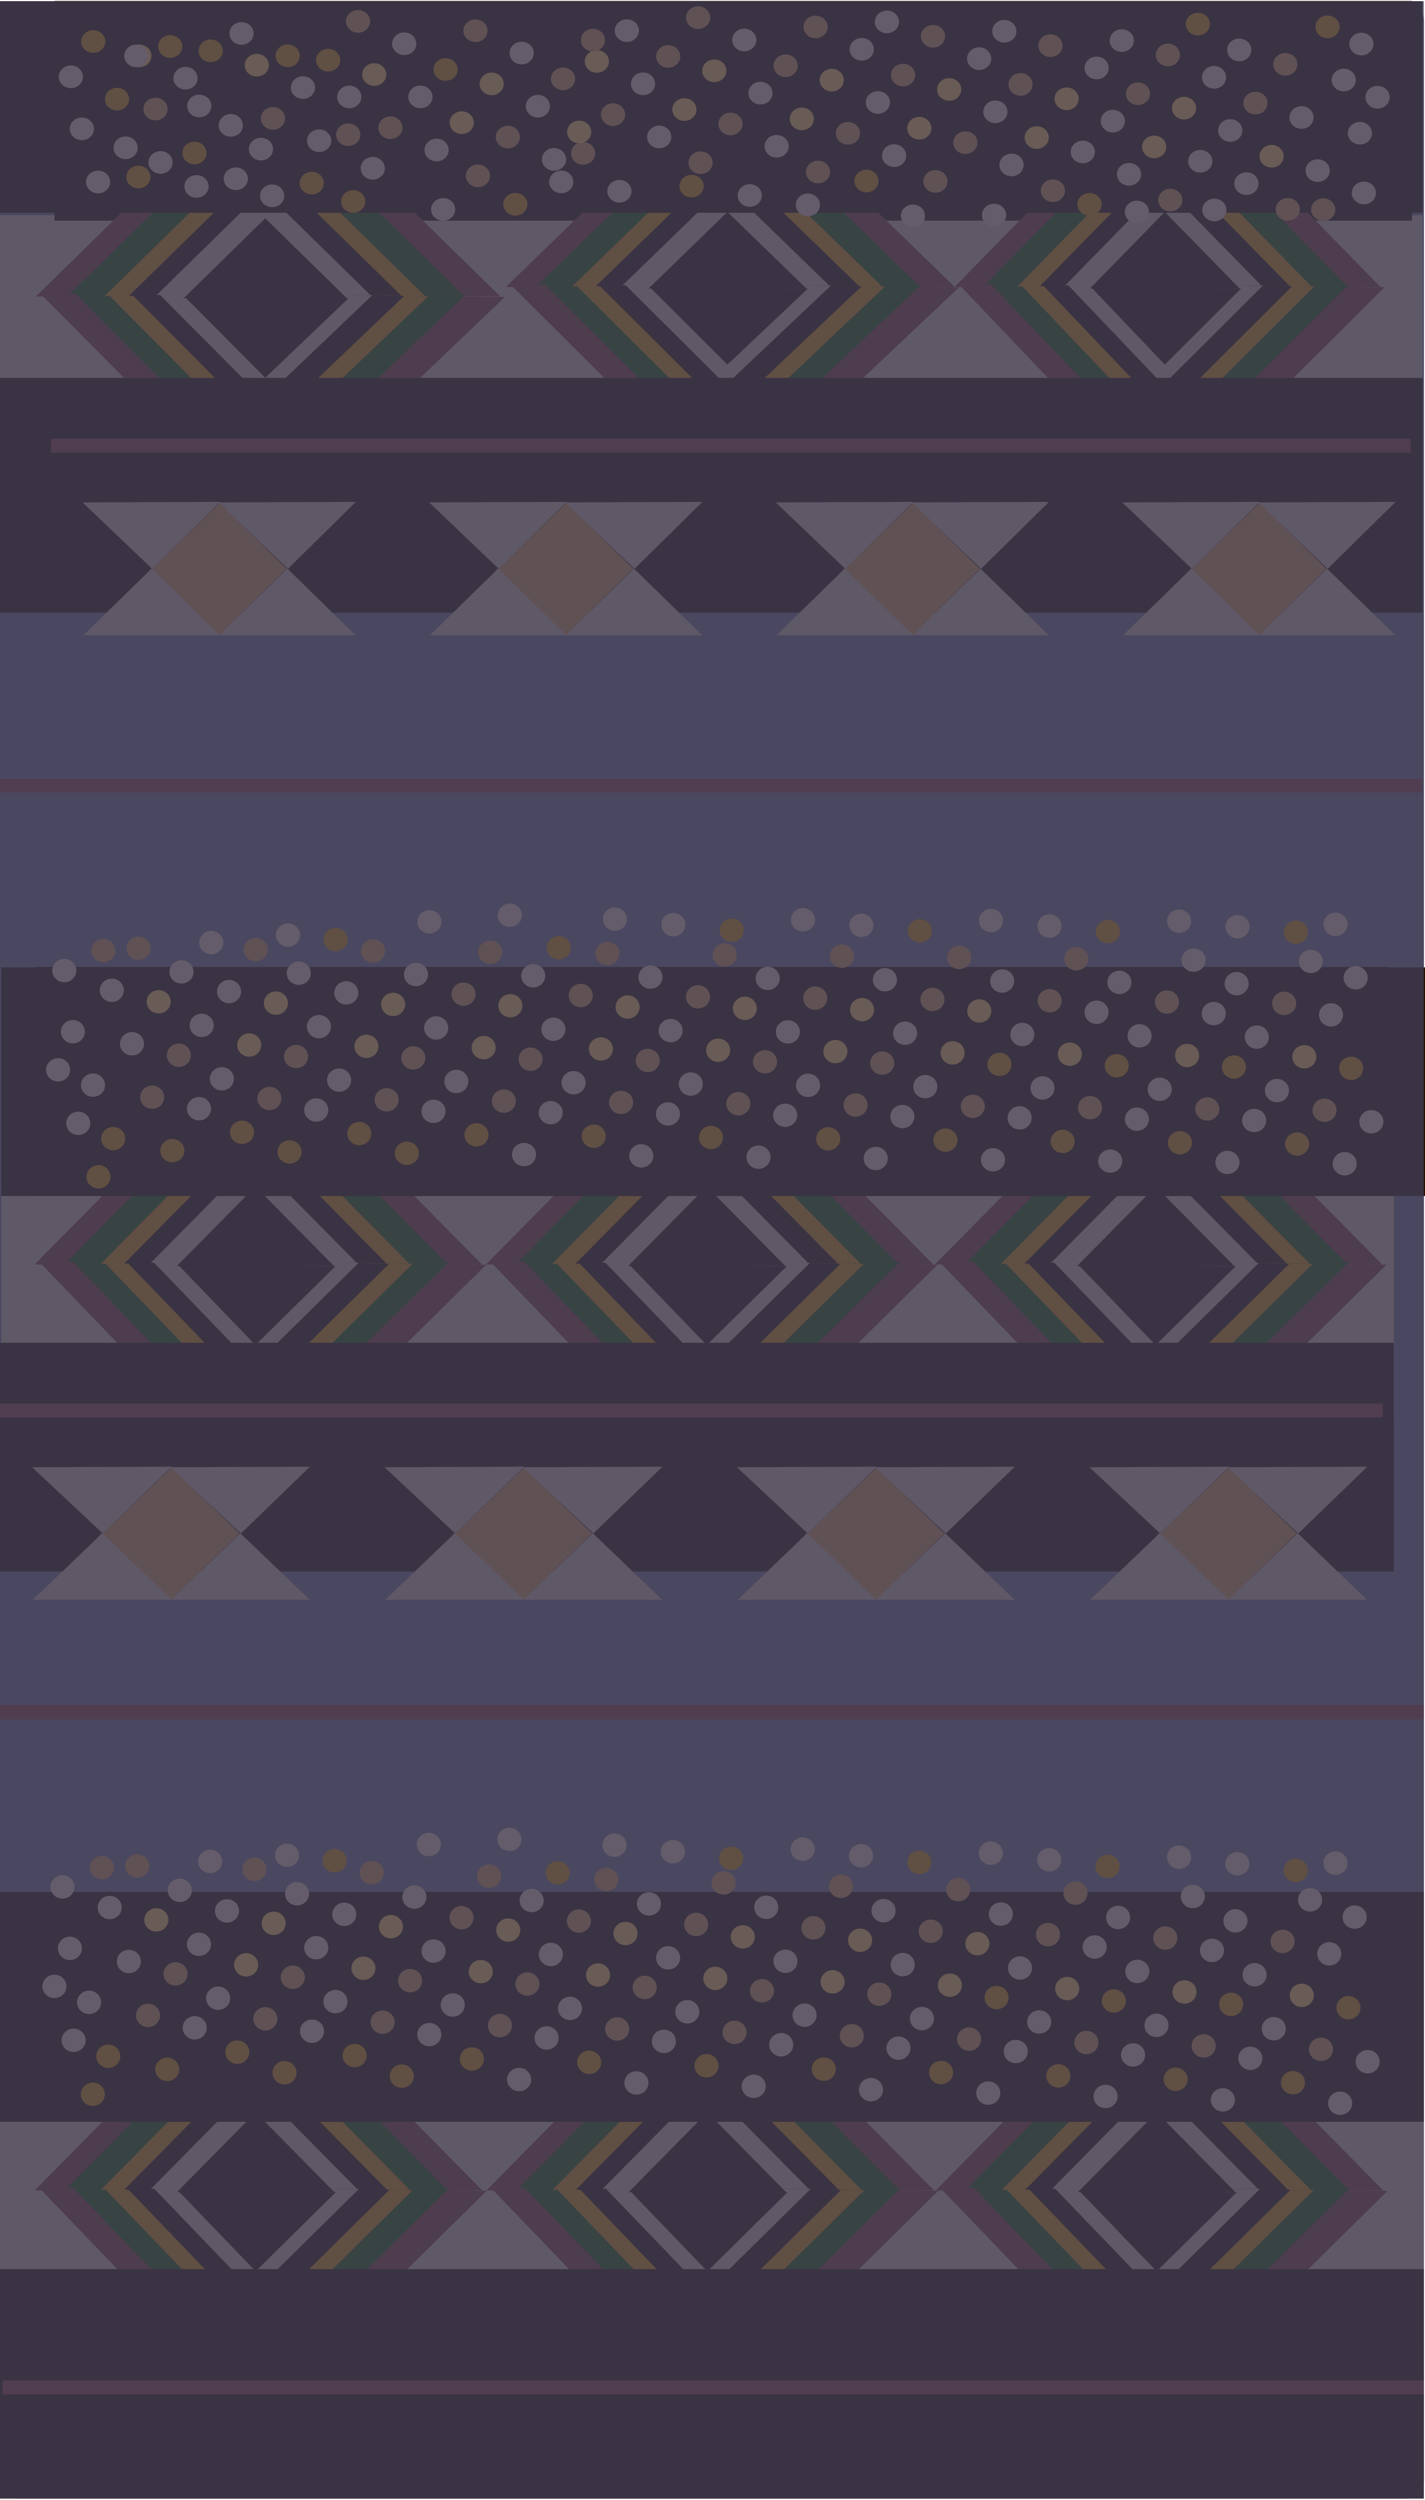 <svg width="1166" height="2044" viewBox="0 0 1166 2044" fill="none" xmlns="http://www.w3.org/2000/svg">
<rect y="1.699" width="1165.19" height="2041.34" rx="15" fill="#3F3D56" fill-opacity="0.73"/>
<rect y="176" width="1164" height="180" fill="#D3BBA3"/>
<rect x="44.588" y="0.764" width="1110.74" height="179.641" fill="#291200"/>
<path d="M219.355 56.481L409.322 242.372H29.388L219.355 56.481Z" fill="#863B37"/>
<path d="M219.444 427.539L33.112 240.257L413.191 242.788L219.444 427.539Z" fill="#863B37"/>
<path d="M217.539 83.247L378.125 240.434H56.952L217.539 83.247Z" fill="#225D04"/>
<path d="M217.53 396.7L60.087 238.455L381.238 240.593L217.53 396.7Z" fill="#225D04"/>
<path d="M216.777 113.734L347.898 242.079H85.656L216.777 113.734Z" fill="#D79000"/>
<path d="M216.767 369.673L88.212 240.463L350.437 242.21L216.767 369.673Z" fill="#D79000"/>
<path d="M217.028 132.788L328.505 241.906H105.55L217.028 132.788Z" fill="#291200"/>
<path d="M217.022 350.385L107.726 240.532L330.666 242.017L217.022 350.385Z" fill="#291200"/>
<path d="M215.618 155.654L303.032 241.217H128.205L215.618 155.654Z" fill="#D3BBA3"/>
<path d="M215.615 326.279L129.912 240.139L304.728 241.303L215.615 326.279Z" fill="#D3BBA3"/>
<path d="M217.032 178.519L283.82 243.894H150.244L217.032 178.519Z" fill="#291200"/>
<path d="M217.03 308.884L151.549 243.07L285.116 243.959L217.03 308.884Z" fill="#291200"/>
<path d="M597.582 56.567L781.236 234.659H413.929L597.582 56.567Z" fill="#863B37"/>
<path d="M597.572 411.708L417.513 232.417L784.796 234.84L597.572 411.708Z" fill="#863B37"/>
<path d="M595.734 82.105L750.914 232.586H440.553L595.734 82.105Z" fill="#225D04"/>
<path d="M595.726 382.186L443.583 230.691L753.922 232.738L595.726 382.186Z" fill="#225D04"/>
<path d="M594.996 111.291L721.703 234.161H468.289L594.996 111.291Z" fill="#D79000"/>
<path d="M594.986 356.312L470.759 232.614L724.156 234.286L594.986 356.312Z" fill="#D79000"/>
<path d="M595.241 129.533L702.966 233.995H487.517L595.241 129.533Z" fill="#291200"/>
<path d="M595.234 337.846L489.618 232.68L705.053 234.101L595.234 337.846Z" fill="#291200"/>
<path d="M593.878 151.423L678.349 233.336H509.408L593.878 151.423Z" fill="#D3BBA3"/>
<path d="M593.876 314.768L511.058 232.304L679.989 233.418L593.876 314.768Z" fill="#D3BBA3"/>
<path d="M595.245 173.313L659.784 235.898H530.705L595.245 173.313Z" fill="#291200"/>
<path d="M595.241 298.116L531.965 235.109L661.035 235.961L595.241 298.116Z" fill="#291200"/>
<path d="M955.306 56.567L1129.54 234.659H781.073L955.306 56.567Z" fill="#863B37"/>
<path d="M955.295 411.708L784.472 232.417L1132.92 234.84L955.295 411.708Z" fill="#863B37"/>
<path d="M953.552 82.105L1100.77 232.586H806.332L953.552 82.105Z" fill="#225D04"/>
<path d="M953.543 382.185L809.205 230.691L1103.63 232.738L953.543 382.185Z" fill="#225D04"/>
<path d="M952.85 111.291L1073.06 234.161H832.643L952.85 111.291Z" fill="#D79000"/>
<path d="M952.842 356.312L834.988 232.615L1075.39 234.287L952.842 356.312Z" fill="#D79000"/>
<path d="M953.083 129.533L1055.28 233.995H850.884L953.083 129.533Z" fill="#291200"/>
<path d="M953.075 337.846L852.877 232.68L1057.26 234.102L953.075 337.846Z" fill="#291200"/>
<path d="M951.791 151.423L1031.93 233.336H871.653L951.791 151.423Z" fill="#D3BBA3"/>
<path d="M951.787 314.768L873.218 232.304L1033.48 233.418L951.787 314.768Z" fill="#D3BBA3"/>
<path d="M953.086 173.312L1014.31 235.898H891.857L953.086 173.312Z" fill="#291200"/>
<path d="M953.085 298.116L893.054 235.109L1015.5 235.961L953.085 298.116Z" fill="#291200"/>
<rect y="1" width="1164" height="173" fill="#291200"/>
<ellipse rx="9.9" ry="9.269" transform="matrix(-1 0.007 -0.009 -1 1115.97 157.782)" fill="#E9CDB3"/>
<ellipse rx="9.9" ry="9.269" transform="matrix(-1 0.007 -0.009 -1 1019.88 150.149)" fill="#E9CDB3"/>
<ellipse rx="9.9" ry="9.269" transform="matrix(-1 0.007 -0.009 -1 923.781 142.516)" fill="#E9CDB3"/>
<ellipse rx="9.9" ry="9.269" transform="matrix(-1 0.007 -0.009 -1 827.685 134.883)" fill="#E9CDB3"/>
<ellipse rx="9.9" ry="9.269" transform="matrix(-1 0.007 -0.009 -1 731.59 127.25)" fill="#E9CDB3"/>
<ellipse rx="9.9" ry="9.269" transform="matrix(-1 0.007 -0.009 -1 635.49 119.617)" fill="#E9CDB3"/>
<ellipse rx="9.9" ry="9.269" transform="matrix(-1 0.007 -0.009 -1 539.396 111.985)" fill="#E9CDB3"/>
<ellipse rx="9.9" ry="9.269" transform="matrix(-1 0.007 -0.009 -1 453.326 130.323)" fill="#E9CDB3"/>
<ellipse rx="9.9" ry="9.269" transform="matrix(-1 0.007 -0.009 -1 357.228 122.69)" fill="#E9CDB3"/>
<ellipse rx="9.9" ry="9.269" transform="matrix(-1 0.007 -0.009 -1 261.137 115.058)" fill="#E9CDB3"/>
<ellipse rx="9.9" ry="9.269" transform="matrix(-1 0.007 -0.009 -1 1078.2 139.523)" fill="#E9CDB3"/>
<ellipse rx="9.9" ry="9.269" transform="matrix(-1 0.007 -0.009 -1 982.099 131.89)" fill="#E9CDB3"/>
<ellipse rx="9.9" ry="9.269" transform="matrix(-1 0.007 -0.009 -1 886.004 124.257)" fill="#E9CDB3"/>
<ellipse rx="9.9" ry="9.269" transform="matrix(-1 0.007 -0.009 -1 789.91 116.624)" fill="#D49A52"/>
<ellipse rx="9.9" ry="9.269" transform="matrix(-1 0.007 -0.009 -1 693.812 108.991)" fill="#D49A52"/>
<ellipse rx="9.9" ry="9.269" transform="matrix(-1 0.007 -0.009 -1 597.715 101.358)" fill="#D49A52"/>
<ellipse rx="9.9" ry="9.269" transform="matrix(-1 0.007 -0.009 -1 501.617 93.725)" fill="#D49A52"/>
<ellipse rx="9.9" ry="9.269" transform="matrix(-1 0.007 -0.009 -1 415.549 112.064)" fill="#D49A52"/>
<ellipse rx="9.9" ry="9.269" transform="matrix(-1 0.007 -0.009 -1 319.453 104.431)" fill="#D49A52"/>
<ellipse rx="9.9" ry="9.269" transform="matrix(-1 0.007 -0.009 -1 223.357 96.798)" fill="#D49A52"/>
<ellipse rx="9.9" ry="9.269" transform="matrix(-1 0.007 -0.009 -1 127.26 89.165)" fill="#D49A52"/>
<ellipse rx="9.9" ry="9.269" transform="matrix(-1 0.007 -0.009 -1 1053.72 171.218)" fill="#D49A52"/>
<ellipse rx="9.9" ry="9.269" transform="matrix(-1 0.007 -0.009 -1 957.621 163.585)" fill="#D49A52"/>
<ellipse rx="9.9" ry="9.269" transform="matrix(-1 0.007 -0.009 -1 861.525 155.953)" fill="#D49A52"/>
<ellipse rx="9.9" ry="9.269" transform="matrix(-1 0.007 -0.009 -1 1082.73 171.411)" fill="#D49A52"/>
<ellipse rx="9.9" ry="9.269" transform="matrix(-1 0.007 -0.009 -1 765.43 148.32)" fill="#D49A52"/>
<ellipse rx="9.9" ry="9.269" transform="matrix(-1 0.007 -0.009 -1 669.334 140.687)" fill="#D49A52"/>
<ellipse rx="9.9" ry="9.269" transform="matrix(-1 0.007 -0.009 -1 573.234 133.054)" fill="#D49A52"/>
<ellipse rx="9.9" ry="9.269" transform="matrix(-1 0.007 -0.009 -1 477.137 125.421)" fill="#D49A52"/>
<ellipse rx="9.9" ry="9.269" transform="matrix(-1 0.007 -0.009 -1 391.07 143.76)" fill="#D49A52"/>
<ellipse rx="9.9" ry="9.269" transform="matrix(-1 0.007 -0.009 -1 284.947 110.155)" fill="#D49A52"/>
<ellipse rx="9.9" ry="9.269" transform="matrix(-1 0.007 -0.009 -1 188.849 102.522)" fill="#E9CDB3"/>
<ellipse rx="9.9" ry="9.269" transform="matrix(-1 0.007 -0.009 -1 102.781 120.861)" fill="#E9CDB3"/>
<ellipse rx="9.9" ry="9.269" transform="matrix(-1 0.007 -0.009 -1 80.25 148.835)" fill="#E9CDB3"/>
<ellipse rx="9.9" ry="9.269" transform="matrix(-1 0.007 -0.009 -1 1112.73 108.91)" fill="#E9CDB3"/>
<ellipse rx="9.9" ry="9.269" transform="matrix(-1 0.007 -0.009 -1 1127.19 79.506)" fill="#E9CDB3"/>
<ellipse rx="9.391" ry="9.784" transform="matrix(-0.449 0.893 -0.915 -0.404 222.668 160.118)" fill="#E9CDB3"/>
<ellipse rx="9.391" ry="9.784" transform="matrix(-0.449 0.893 -0.915 -0.404 362.604 171.254)" fill="#E9CDB3"/>
<ellipse rx="9.391" ry="9.784" transform="matrix(-0.449 0.893 -0.915 -0.404 506.817 156.413)" fill="#E9CDB3"/>
<ellipse rx="9.391" ry="9.784" transform="matrix(-0.449 0.893 -0.915 -0.404 661.053 167.545)" fill="#E9CDB3"/>
<ellipse rx="9.391" ry="9.784" transform="matrix(-0.449 0.893 -0.915 -0.404 813.369 175.861)" fill="#E9CDB3"/>
<ellipse rx="9.391" ry="9.784" transform="matrix(-0.449 0.893 -0.915 -0.404 993.662 171.705)" fill="#E9CDB3"/>
<ellipse rx="9.9" ry="9.269" transform="matrix(-1 0.007 -0.009 -1 1006.64 106.682)" fill="#E9CDB3"/>
<ellipse rx="9.9" ry="9.269" transform="matrix(-1 0.007 -0.009 -1 910.539 99.049)" fill="#E9CDB3"/>
<ellipse rx="9.9" ry="9.269" transform="matrix(-1 0.007 -0.009 -1 814.443 91.416)" fill="#E9CDB3"/>
<ellipse rx="9.9" ry="9.269" transform="matrix(-1 0.007 -0.009 -1 718.348 83.783)" fill="#E9CDB3"/>
<ellipse rx="9.9" ry="9.269" transform="matrix(-1 0.007 -0.009 -1 622.25 76.15)" fill="#E9CDB3"/>
<ellipse rx="9.9" ry="9.269" transform="matrix(-1 0.007 -0.009 -1 526.156 68.517)" fill="#E9CDB3"/>
<ellipse rx="9.9" ry="9.269" transform="matrix(-1 0.007 -0.009 -1 440.086 86.856)" fill="#E9CDB3"/>
<ellipse rx="9.9" ry="9.269" transform="matrix(-1 0.007 -0.009 -1 343.988 79.223)" fill="#E9CDB3"/>
<ellipse rx="9.9" ry="9.269" transform="matrix(-1 0.007 -0.009 -1 247.892 71.59)" fill="#E9CDB3"/>
<ellipse rx="9.9" ry="9.269" transform="matrix(-1 0.007 -0.009 -1 151.795 63.958)" fill="#E9CDB3"/>
<ellipse rx="9.9" ry="9.269" transform="matrix(-1 0.007 -0.009 -1 1064.96 96.055)" fill="#E9CDB3"/>
<ellipse rx="9.9" ry="9.269" transform="matrix(-1 0.007 -0.009 -1 968.861 88.422)" fill="#FFC850"/>
<ellipse rx="9.9" ry="9.269" transform="matrix(-1 0.007 -0.009 -1 872.764 80.789)" fill="#FFC850"/>
<ellipse rx="9.9" ry="9.269" transform="matrix(-1 0.007 -0.009 -1 776.67 73.156)" fill="#FFC850"/>
<ellipse rx="9.9" ry="9.269" transform="matrix(-1 0.007 -0.009 -1 680.572 65.523)" fill="#FFC850"/>
<ellipse rx="9.9" ry="9.269" transform="matrix(-1 0.007 -0.009 -1 584.474 57.891)" fill="#FFC850"/>
<ellipse rx="9.9" ry="9.269" transform="matrix(-1 0.007 -0.009 -1 488.379 50.258)" fill="#FFC850"/>
<ellipse rx="9.9" ry="9.269" transform="matrix(-1 0.007 -0.009 -1 402.308 68.597)" fill="#FFC850"/>
<ellipse rx="9.9" ry="9.269" transform="matrix(-1 0.007 -0.009 -1 306.211 60.964)" fill="#FFC850"/>
<ellipse rx="9.9" ry="9.269" transform="matrix(-1 0.007 -0.009 -1 210.117 53.331)" fill="#FFC850"/>
<ellipse rx="9.9" ry="9.269" transform="matrix(-1 0.007 -0.009 -1 114.019 45.698)" fill="#FFC850"/>
<ellipse rx="9.9" ry="9.269" transform="matrix(-1 0.007 -0.009 -1 1040.48 127.751)" fill="#FFC850"/>
<ellipse rx="9.9" ry="9.269" transform="matrix(-1 0.007 -0.009 -1 944.379 120.118)" fill="#FFC850"/>
<ellipse rx="9.9" ry="9.269" transform="matrix(-1 0.007 -0.009 -1 848.283 112.485)" fill="#FFC850"/>
<ellipse rx="9.9" ry="9.269" transform="matrix(-1 0.007 -0.009 -1 752.189 104.852)" fill="#FFC850"/>
<ellipse rx="9.9" ry="9.269" transform="matrix(-1 0.007 -0.009 -1 656.092 97.219)" fill="#FFC850"/>
<ellipse rx="9.9" ry="9.269" transform="matrix(-1 0.007 -0.009 -1 559.994 89.586)" fill="#FFC850"/>
<ellipse rx="9.9" ry="9.269" transform="matrix(-1 0.007 -0.009 -1 473.926 107.925)" fill="#FFC850"/>
<ellipse rx="9.9" ry="9.269" transform="matrix(-1 0.007 -0.009 -1 377.828 100.293)" fill="#FFC850"/>
<ellipse rx="9.9" ry="9.269" transform="matrix(-1 0.007 -0.009 -1 285.793 79.269)" fill="#E9CDB3"/>
<ellipse rx="9.9" ry="9.269" transform="matrix(-1 0.007 -0.009 -1 67.008 105.368)" fill="#E9CDB3"/>
<ellipse rx="9.9" ry="9.269" transform="matrix(-1 0.007 -0.009 -1 1099.49 65.442)" fill="#E9CDB3"/>
<ellipse rx="9.9" ry="9.269" transform="matrix(-1 0.007 -0.009 -1 1113.95 36.039)" fill="#E9CDB3"/>
<ellipse rx="9.391" ry="9.784" transform="matrix(-0.449 0.893 -0.915 -0.404 160.791 152.446)" fill="#E9CDB3"/>
<ellipse rx="9.391" ry="9.784" transform="matrix(-0.449 0.893 -0.915 -0.404 305.002 137.605)" fill="#E9CDB3"/>
<ellipse rx="9.391" ry="9.784" transform="matrix(-0.449 0.893 -0.915 -0.404 459.237 148.737)" fill="#E9CDB3"/>
<ellipse rx="9.391" ry="9.784" transform="matrix(-0.449 0.893 -0.915 -0.404 613.479 159.868)" fill="#E9CDB3"/>
<ellipse rx="9.391" ry="9.784" transform="matrix(-0.449 0.893 -0.915 -0.404 747.012 176.515)" fill="#E9CDB3"/>
<ellipse rx="9.391" ry="9.784" transform="matrix(-0.449 0.893 -0.915 -0.404 930.256 173.34)" fill="#E9CDB3"/>
<ellipse rx="9.9" ry="9.269" transform="matrix(-1 0.007 -0.009 -1 993.396 63.215)" fill="#E9CDB3"/>
<ellipse rx="9.9" ry="9.269" transform="matrix(-1 0.007 -0.009 -1 897.299 55.582)" fill="#E9CDB3"/>
<ellipse rx="9.9" ry="9.269" transform="matrix(-1 0.007 -0.009 -1 801.203 47.949)" fill="#E9CDB3"/>
<ellipse rx="9.9" ry="9.269" transform="matrix(-1 0.007 -0.009 -1 705.107 40.316)" fill="#E9CDB3"/>
<ellipse rx="9.9" ry="9.269" transform="matrix(-1 0.007 -0.009 -1 609.008 32.683)" fill="#E9CDB3"/>
<ellipse rx="9.9" ry="9.269" transform="matrix(-1 0.007 -0.009 -1 512.914 25.05)" fill="#E9CDB3"/>
<ellipse rx="9.9" ry="9.269" transform="matrix(-1 0.007 -0.009 -1 426.844 43.389)" fill="#E9CDB3"/>
<ellipse rx="9.9" ry="9.269" transform="matrix(-1 0.007 -0.009 -1 330.746 35.756)" fill="#E9CDB3"/>
<ellipse rx="9.9" ry="9.269" transform="matrix(-1 0.007 -0.009 -1 1051.72 52.588)" fill="#D49A52"/>
<ellipse rx="9.9" ry="9.269" transform="matrix(-1 0.007 -0.009 -1 955.619 44.955)" fill="#D49A52"/>
<ellipse rx="9.9" ry="9.269" transform="matrix(-1 0.007 -0.009 -1 859.521 37.322)" fill="#D49A52"/>
<ellipse rx="9.9" ry="9.269" transform="matrix(-1 0.007 -0.009 -1 763.43 29.689)" fill="#D49A52"/>
<ellipse rx="9.9" ry="9.269" transform="matrix(-1 0.007 -0.009 -1 667.33 22.056)" fill="#D49A52"/>
<ellipse rx="9.9" ry="9.269" transform="matrix(-1 0.007 -0.009 -1 571.234 14.423)" fill="#D49A52"/>
<ellipse rx="9.9" ry="9.269" transform="matrix(-1 0.007 -0.009 -1 485.166 32.763)" fill="#D49A52"/>
<ellipse rx="9.9" ry="9.269" transform="matrix(-1 0.007 -0.009 -1 389.068 25.129)" fill="#D49A52"/>
<ellipse rx="9.9" ry="9.269" transform="matrix(-1 0.007 -0.009 -1 292.971 17.496)" fill="#D49A52"/>
<ellipse rx="9.9" ry="9.269" transform="matrix(-1 0.007 -0.009 -1 1027.24 84.284)" fill="#D49A52"/>
<ellipse rx="9.9" ry="9.269" transform="matrix(-1 0.007 -0.009 -1 931.139 76.651)" fill="#D49A52"/>
<ellipse rx="9.9" ry="9.269" transform="matrix(-1 0.007 -0.009 -1 835.043 69.018)" fill="#D49A52"/>
<ellipse rx="9.9" ry="9.269" transform="matrix(-1 0.007 -0.009 -1 738.947 61.385)" fill="#D49A52"/>
<ellipse rx="9.9" ry="9.269" transform="matrix(-1 0.007 -0.009 -1 642.849 53.752)" fill="#D49A52"/>
<ellipse rx="9.9" ry="9.269" transform="matrix(-1 0.007 -0.009 -1 546.752 46.119)" fill="#D49A52"/>
<ellipse rx="9.9" ry="9.269" transform="matrix(-1 0.007 -0.009 -1 460.683 64.458)" fill="#D49A52"/>
<ellipse rx="9.9" ry="9.269" transform="matrix(-1 0.007 -0.009 -1 364.588 56.825)" fill="#D79000"/>
<ellipse rx="9.9" ry="9.269" transform="matrix(-1 0.007 -0.009 -1 268.492 49.193)" fill="#D79000"/>
<ellipse rx="9.9" ry="9.269" transform="matrix(-1 0.007 -0.009 -1 172.394 41.559)" fill="#D79000"/>
<ellipse rx="9.9" ry="9.269" transform="matrix(-1 0.007 -0.009 -1 76.299 33.927)" fill="#D79000"/>
<ellipse rx="9.9" ry="9.269" transform="matrix(-1 0.007 -0.009 -1 1086.25 21.975)" fill="#D79000"/>
<ellipse rx="9.391" ry="9.784" transform="matrix(-0.449 0.893 -0.915 -0.404 113.213 144.769)" fill="#D79000"/>
<ellipse rx="9.391" ry="9.784" transform="matrix(-0.449 0.893 -0.915 -0.404 288.996 164.756)" fill="#D79000"/>
<ellipse rx="9.391" ry="9.784" transform="matrix(-0.449 0.893 -0.915 -0.404 421.69 167.032)" fill="#D79000"/>
<ellipse rx="9.391" ry="9.784" transform="matrix(-0.449 0.893 -0.915 -0.404 565.899 152.191)" fill="#D79000"/>
<ellipse rx="9.391" ry="9.784" transform="matrix(-0.449 0.893 -0.915 -0.404 708.981 148.016)" fill="#D79000"/>
<ellipse rx="9.391" ry="9.784" transform="matrix(-0.449 0.893 -0.915 -0.404 891.492 167.077)" fill="#D79000"/>
<ellipse rx="9.9" ry="9.269" transform="matrix(-1 0.007 -0.009 -1 980.154 19.747)" fill="#D79000"/>
<ellipse rx="9.9" ry="9.269" transform="matrix(-1 0.007 -0.009 -1 95.738 81.046)" fill="#D79000"/>
<ellipse rx="9.9" ry="9.269" transform="matrix(-1 0.007 -0.009 -1 235.398 45.618)" fill="#D79000"/>
<ellipse rx="9.9" ry="9.269" transform="matrix(-1 0.007 -0.009 -1 255.107 149.711)" fill="#D79000"/>
<ellipse rx="9.9" ry="9.269" transform="matrix(-1 0.007 -0.009 -1 139.303 37.985)" fill="#D79000"/>
<ellipse rx="9.9" ry="9.269" transform="matrix(-1 0.007 -0.009 -1 159.107 125.113)" fill="#D79000"/>
<ellipse rx="9.9" ry="9.269" transform="matrix(-1 0.007 -0.009 -1 57.963 62.786)" fill="#E9CDB3"/>
<ellipse rx="9.9" ry="9.269" transform="matrix(-1 0.007 -0.009 -1 197.621 27.359)" fill="#E9CDB3"/>
<ellipse rx="9.9" ry="9.269" transform="matrix(-1 0.007 -0.009 -1 213.525 121.902)" fill="#E9CDB3"/>
<ellipse rx="9.9" ry="9.269" transform="matrix(-1 0.007 -0.009 -1 111.551 45.697)" fill="#E9CDB3"/>
<ellipse rx="9.9" ry="9.269" transform="matrix(-1 0.007 -0.009 -1 131.359 132.826)" fill="#E9CDB3"/>
<ellipse rx="9.9" ry="9.269" transform="matrix(-1 0.007 -0.009 -1 1014 40.816)" fill="#E9CDB3"/>
<ellipse rx="9.9" ry="9.269" transform="matrix(-1 0.007 -0.009 -1 917.898 33.184)" fill="#E9CDB3"/>
<ellipse rx="9.9" ry="9.269" transform="matrix(-1 0.007 -0.009 -1 821.803 25.55)" fill="#E9CDB3"/>
<ellipse rx="9.9" ry="9.269" transform="matrix(-1 0.007 -0.009 -1 725.707 17.918)" fill="#E9CDB3"/>
<ellipse rx="9.9" ry="9.269" transform="matrix(-1 0.007 -0.009 -1 163.033 86.678)" fill="#E9CDB3"/>
<ellipse rx="9.9" ry="9.269" transform="matrix(-1 0.007 -0.009 -1 192.949 146.183)" fill="#E9CDB3"/>
<rect y="309" width="1164" height="192" fill="#291200"/>
<rect x="41.764" y="358.671" width="1112.52" height="11.484" fill="#8B3F3D"/>
<path d="M1086.32 465.153L1029.36 410.824L1141.92 410.384L1086.32 465.153Z" fill="#D3BBA3"/>
<path d="M1085.87 464.901L1141.68 519.452H1030.05L1085.87 464.901Z" fill="#D3BBA3"/>
<path d="M1029.8 519.704L972.842 465.374L1085.41 464.935L1029.8 519.704Z" fill="#D49A52"/>
<path d="M1030.34 411.308L1086.16 465.858H974.525L1030.34 411.308Z" fill="#D49A52"/>
<path d="M975.269 465.153L918.307 410.824L1030.87 410.384L975.269 465.153Z" fill="#D3BBA3"/>
<path d="M974.816 464.901L1030.63 519.452H919L974.816 464.901Z" fill="#D3BBA3"/>
<path d="M802.738 465.153L745.775 410.824L858.339 410.384L802.738 465.153Z" fill="#D3BBA3"/>
<path d="M802.283 464.901L858.099 519.452H746.467L802.283 464.901Z" fill="#D3BBA3"/>
<path d="M746.22 519.704L689.258 465.374L801.822 464.935L746.22 519.704Z" fill="#D49A52"/>
<path d="M746.758 411.308L802.574 465.858H690.941L746.758 411.308Z" fill="#D49A52"/>
<path d="M691.685 465.153L634.723 410.824L747.286 410.384L691.685 465.153Z" fill="#D3BBA3"/>
<path d="M691.23 464.901L747.047 519.452H635.414L691.23 464.901Z" fill="#D3BBA3"/>
<path d="M519.154 465.153L462.191 410.824L574.755 410.384L519.154 465.153Z" fill="#D3BBA3"/>
<path d="M518.701 464.901L574.517 519.452H462.885L518.701 464.901Z" fill="#D3BBA3"/>
<path d="M462.634 519.704L405.672 465.374L518.236 464.935L462.634 519.704Z" fill="#D49A52"/>
<path d="M463.172 411.308L518.988 465.858H407.356L463.172 411.308Z" fill="#D49A52"/>
<path d="M408.099 465.153L351.137 410.824L463.7 410.384L408.099 465.153Z" fill="#D3BBA3"/>
<path d="M407.644 464.901L463.461 519.452H351.828L407.644 464.901Z" fill="#D3BBA3"/>
<path d="M235.572 465.153L178.609 410.824L291.173 410.384L235.572 465.153Z" fill="#D3BBA3"/>
<path d="M235.119 464.901L290.935 519.452H179.303L235.119 464.901Z" fill="#D3BBA3"/>
<path d="M179.052 519.704L122.09 465.374L234.654 464.935L179.052 519.704Z" fill="#D49A52"/>
<path d="M179.59 411.308L235.406 465.858H123.773L179.59 411.308Z" fill="#D49A52"/>
<path d="M124.517 465.153L67.555 410.824L180.118 410.384L124.517 465.153Z" fill="#D3BBA3"/>
<path d="M124.064 464.901L179.881 519.452H68.248L124.064 464.901Z" fill="#D3BBA3"/>
<rect x="0.98" y="973" width="1139.5" height="187" fill="#D3BBA3"/>
<rect x="29.545" y="790.692" width="1106.88" height="187.103" fill="#291200"/>
<path d="M211.328 848.923L394.343 1033.93H28.313L211.328 848.923Z" fill="#863B37"/>
<path d="M211.319 1217.86L31.886 1031.6L397.892 1034.12L211.319 1217.86Z" fill="#863B37"/>
<path d="M209.488 875.453L364.129 1031.78H54.847L209.488 875.453Z" fill="#225D04"/>
<path d="M209.475 1187.19L57.861 1029.81L367.122 1031.94L209.475 1187.19Z" fill="#225D04"/>
<path d="M208.749 905.773L335.016 1033.42H82.483L208.749 905.773Z" fill="#D79000"/>
<path d="M208.743 1160.31L84.948 1031.81L337.464 1033.54L208.743 1160.31Z" fill="#D79000"/>
<path d="M208.994 924.724L316.344 1033.24H101.644L208.994 924.724Z" fill="#291200"/>
<path d="M208.987 1141.13L103.738 1031.88L318.424 1033.35L208.987 1141.13Z" fill="#291200"/>
<path d="M207.635 947.464L291.812 1032.56H123.458L207.635 947.464Z" fill="#D3BBA3"/>
<path d="M207.633 1117.15L125.103 1031.49L293.447 1032.64L207.633 1117.15Z" fill="#D3BBA3"/>
<path d="M208.999 970.203L273.314 1035.22H144.684L208.999 970.203Z" fill="#291200"/>
<path d="M208.998 1099.85L145.942 1034.4L274.563 1035.29L208.998 1099.85Z" fill="#291200"/>
<path d="M580.617 848.923L763.632 1033.93H397.602L580.617 848.923Z" fill="#863B37"/>
<path d="M580.606 1217.86L401.173 1031.6L767.179 1034.12L580.606 1217.86Z" fill="#863B37"/>
<path d="M578.777 875.453L733.418 1031.78H424.136L578.777 875.453Z" fill="#225D04"/>
<path d="M578.768 1187.19L427.154 1029.81L736.415 1031.94L578.768 1187.19Z" fill="#225D04"/>
<path d="M578.038 905.773L704.305 1033.42H451.772L578.038 905.773Z" fill="#D79000"/>
<path d="M578.03 1160.31L454.235 1031.81L706.751 1033.54L578.03 1160.31Z" fill="#D79000"/>
<path d="M578.281 924.724L685.632 1033.24H470.931L578.281 924.724Z" fill="#291200"/>
<path d="M578.276 1141.13L473.027 1031.88L687.713 1033.35L578.276 1141.13Z" fill="#291200"/>
<path d="M576.926 947.464L661.103 1032.56H492.749L576.926 947.464Z" fill="#D3BBA3"/>
<path d="M576.922 1117.15L494.392 1031.49L662.736 1032.64L576.922 1117.15Z" fill="#D3BBA3"/>
<path d="M578.288 970.203L642.603 1035.22H513.973L578.288 970.203Z" fill="#291200"/>
<path d="M578.285 1099.85L515.229 1034.4L643.851 1035.29L578.285 1099.85Z" fill="#291200"/>
<path d="M947.937 848.923L1130.95 1033.93H764.922L947.937 848.923Z" fill="#863B37"/>
<path d="M947.926 1217.86L768.493 1031.6L1134.5 1034.12L947.926 1217.86Z" fill="#863B37"/>
<path d="M946.095 875.453L1100.74 1031.78H791.454L946.095 875.453Z" fill="#225D04"/>
<path d="M946.087 1187.19L794.472 1029.81L1103.73 1031.94L946.087 1187.19Z" fill="#225D04"/>
<path d="M945.359 905.773L1071.62 1033.42H819.092L945.359 905.773Z" fill="#D79000"/>
<path d="M945.35 1160.31L821.555 1031.81L1074.07 1033.55L945.35 1160.31Z" fill="#D79000"/>
<path d="M945.604 924.723L1052.95 1033.24H838.254L945.604 924.723Z" fill="#291200"/>
<path d="M945.596 1141.13L840.347 1031.88L1055.03 1033.35L945.596 1141.13Z" fill="#291200"/>
<path d="M944.246 947.463L1028.42 1032.56H860.069L944.246 947.463Z" fill="#D3BBA3"/>
<path d="M944.24 1117.15L861.711 1031.49L1030.05 1032.64L944.24 1117.15Z" fill="#D3BBA3"/>
<path d="M945.607 970.203L1009.92 1035.22H881.291L945.607 970.203Z" fill="#291200"/>
<path d="M945.605 1099.85L882.549 1034.4L1011.17 1035.29L945.605 1099.85Z" fill="#291200"/>
<rect y="1098" width="1140.48" height="187" fill="#291200"/>
<rect y="1147.72" width="1131.39" height="11.455" fill="#8B3F3D"/>
<path d="M1062.27 1253.93L1004.34 1199.74L1118.81 1199.3L1062.27 1253.93Z" fill="#D3BBA3"/>
<path d="M1061.81 1253.68L1118.57 1308.09H1005.05L1061.81 1253.68Z" fill="#D3BBA3"/>
<path d="M1004.79 1308.34L946.862 1254.15L1061.33 1253.71L1004.79 1308.34Z" fill="#D49A52"/>
<path d="M1005.34 1200.22L1062.1 1254.63H948.576L1005.34 1200.22Z" fill="#D49A52"/>
<path d="M949.331 1253.93L891.403 1199.74L1005.88 1199.3L949.331 1253.93Z" fill="#D3BBA3"/>
<path d="M948.868 1253.68L1005.63 1308.09H892.105L948.868 1253.68Z" fill="#D3BBA3"/>
<path d="M773.876 1253.93L715.948 1199.74L830.42 1199.3L773.876 1253.93Z" fill="#D3BBA3"/>
<path d="M773.417 1253.68L830.179 1308.09H716.654L773.417 1253.68Z" fill="#D3BBA3"/>
<path d="M716.398 1308.34L658.469 1254.15L772.942 1253.71L716.398 1308.34Z" fill="#D49A52"/>
<path d="M716.946 1200.22L773.709 1254.63H660.184L716.946 1200.22Z" fill="#D49A52"/>
<path d="M660.937 1253.93L603.009 1199.74L717.481 1199.3L660.937 1253.93Z" fill="#D3BBA3"/>
<path d="M660.475 1253.68L717.238 1308.09H603.713L660.475 1253.68Z" fill="#D3BBA3"/>
<path d="M485.486 1253.93L427.557 1199.74L542.03 1199.3L485.486 1253.93Z" fill="#D3BBA3"/>
<path d="M485.024 1253.68L541.787 1308.09H428.262L485.024 1253.68Z" fill="#D3BBA3"/>
<path d="M428.009 1308.34L370.081 1254.15L484.553 1253.71L428.009 1308.34Z" fill="#D49A52"/>
<path d="M428.557 1200.22L485.32 1254.63H371.795L428.557 1200.22Z" fill="#D49A52"/>
<path d="M372.548 1253.93L314.62 1199.74L429.092 1199.3L372.548 1253.93Z" fill="#D3BBA3"/>
<path d="M372.089 1253.68L428.851 1308.09H315.326L372.089 1253.68Z" fill="#D3BBA3"/>
<path d="M197.087 1253.93L139.159 1199.74L253.631 1199.3L197.087 1253.93Z" fill="#D3BBA3"/>
<path d="M196.626 1253.68L253.388 1308.09H139.863L196.626 1253.68Z" fill="#D3BBA3"/>
<path d="M139.613 1308.34L81.684 1254.15L196.157 1253.71L139.613 1308.34Z" fill="#D49A52"/>
<path d="M140.161 1200.22L196.923 1254.63H83.398L140.161 1200.22Z" fill="#D49A52"/>
<path d="M84.156 1253.93L26.227 1199.74L140.7 1199.3L84.156 1253.93Z" fill="#D3BBA3"/>
<path d="M83.694 1253.68L140.457 1308.09H26.932L83.694 1253.68Z" fill="#D3BBA3"/>
<rect x="1" y="791" width="1165" height="187" fill="#291200"/>
<rect y="637" width="1164" height="11" fill="#8B3F3D"/>
<ellipse rx="9.846" ry="9.548" transform="matrix(0.997 -0.078 0.083 0.997 52.601 793.64)" fill="#E9CDB3"/>
<ellipse rx="9.846" ry="9.548" transform="matrix(0.997 -0.078 0.083 0.997 148.528 794.709)" fill="#E9CDB3"/>
<ellipse rx="9.846" ry="9.548" transform="matrix(0.997 -0.078 0.083 0.997 244.454 795.778)" fill="#E9CDB3"/>
<ellipse rx="9.846" ry="9.548" transform="matrix(0.997 -0.078 0.083 0.997 340.378 796.847)" fill="#E9CDB3"/>
<ellipse rx="9.846" ry="9.548" transform="matrix(0.997 -0.078 0.083 0.997 436.306 797.916)" fill="#E9CDB3"/>
<ellipse rx="9.846" ry="9.548" transform="matrix(0.997 -0.078 0.083 0.997 532.235 798.985)" fill="#E9CDB3"/>
<ellipse rx="9.846" ry="9.548" transform="matrix(0.997 -0.078 0.083 0.997 628.161 800.054)" fill="#E9CDB3"/>
<ellipse rx="9.846" ry="9.548" transform="matrix(0.997 -0.078 0.083 0.997 724.087 801.123)" fill="#E9CDB3"/>
<ellipse rx="9.846" ry="9.548" transform="matrix(0.997 -0.078 0.083 0.997 820.013 802.192)" fill="#E9CDB3"/>
<ellipse rx="9.846" ry="9.548" transform="matrix(0.997 -0.078 0.083 0.997 915.942 803.262)" fill="#E9CDB3"/>
<ellipse rx="9.846" ry="9.548" transform="matrix(0.997 -0.078 0.083 0.997 1011.87 804.331)" fill="#E9CDB3"/>
<ellipse rx="9.846" ry="9.548" transform="matrix(0.997 -0.078 0.083 0.997 91.491 809.734)" fill="#E9CDB3"/>
<ellipse rx="9.846" ry="9.548" transform="matrix(0.997 -0.078 0.083 0.997 187.419 810.802)" fill="#E9CDB3"/>
<ellipse rx="9.846" ry="9.548" transform="matrix(0.997 -0.078 0.083 0.997 283.345 811.872)" fill="#E9CDB3"/>
<ellipse rx="9.846" ry="9.548" transform="matrix(0.997 -0.078 0.083 0.997 379.271 812.941)" fill="#D49A52"/>
<ellipse rx="9.846" ry="9.548" transform="matrix(0.997 -0.078 0.083 0.997 475.198 814.01)" fill="#D49A52"/>
<ellipse rx="9.846" ry="9.548" transform="matrix(0.997 -0.078 0.083 0.997 571.126 815.079)" fill="#D49A52"/>
<ellipse rx="9.846" ry="9.548" transform="matrix(0.997 -0.078 0.083 0.997 667.054 816.148)" fill="#D49A52"/>
<ellipse rx="9.846" ry="9.548" transform="matrix(0.997 -0.078 0.083 0.997 762.98 817.217)" fill="#D49A52"/>
<ellipse rx="9.846" ry="9.548" transform="matrix(0.997 -0.078 0.083 0.997 858.907 818.286)" fill="#D49A52"/>
<ellipse rx="9.846" ry="9.548" transform="matrix(0.997 -0.078 0.083 0.997 954.833 819.355)" fill="#D49A52"/>
<ellipse rx="9.846" ry="9.548" transform="matrix(0.997 -0.078 0.083 0.997 1050.76 820.424)" fill="#D49A52"/>
<ellipse rx="9.846" ry="9.548" transform="matrix(0.997 -0.078 0.083 0.997 113.321 775.452)" fill="#D49A52"/>
<ellipse rx="9.846" ry="9.548" transform="matrix(0.997 -0.078 0.083 0.997 209.247 776.521)" fill="#D49A52"/>
<ellipse rx="9.846" ry="9.548" transform="matrix(0.997 -0.078 0.083 0.997 305.175 777.59)" fill="#D49A52"/>
<ellipse rx="9.846" ry="9.548" transform="matrix(0.997 -0.078 0.083 0.997 84.523 777.298)" fill="#D49A52"/>
<ellipse rx="9.846" ry="9.548" transform="matrix(0.997 -0.078 0.083 0.997 401.103 778.659)" fill="#D49A52"/>
<ellipse rx="9.846" ry="9.548" transform="matrix(0.997 -0.078 0.083 0.997 497.026 779.728)" fill="#D49A52"/>
<ellipse rx="9.846" ry="9.548" transform="matrix(0.997 -0.078 0.083 0.997 592.956 780.797)" fill="#D49A52"/>
<ellipse rx="9.846" ry="9.548" transform="matrix(0.997 -0.078 0.083 0.997 688.882 781.866)" fill="#D49A52"/>
<ellipse rx="9.846" ry="9.548" transform="matrix(0.997 -0.078 0.083 0.997 784.81 782.936)" fill="#D49A52"/>
<ellipse rx="9.846" ry="9.548" transform="matrix(0.997 -0.078 0.083 0.997 880.734 784.005)" fill="#D49A52"/>
<ellipse rx="9.846" ry="9.548" transform="matrix(0.997 -0.078 0.083 0.997 976.663 785.073)" fill="#E9CDB3"/>
<ellipse rx="9.846" ry="9.548" transform="matrix(0.997 -0.078 0.083 0.997 1072.59 786.142)" fill="#E9CDB3"/>
<ellipse rx="9.846" ry="9.548" transform="matrix(0.997 -0.078 0.083 0.997 1092.77 755.821)" fill="#E9CDB3"/>
<ellipse rx="9.846" ry="9.548" transform="matrix(0.997 -0.078 0.083 0.997 59.608 843.611)" fill="#E9CDB3"/>
<ellipse rx="9.846" ry="9.548" transform="matrix(0.997 -0.078 0.083 0.997 47.538 874.831)" fill="#E9CDB3"/>
<ellipse rx="9.605" ry="9.791" transform="matrix(0.368 -0.928 0.939 0.35 964.796 753.255)" fill="#E9CDB3"/>
<ellipse rx="9.605" ry="9.791" transform="matrix(0.368 -0.928 0.939 0.35 810.917 752.689)" fill="#E9CDB3"/>
<ellipse rx="9.605" ry="9.791" transform="matrix(0.368 -0.928 0.939 0.35 657.04 752.123)" fill="#E9CDB3"/>
<ellipse rx="9.605" ry="9.791" transform="matrix(0.368 -0.928 0.939 0.35 503.161 751.557)" fill="#E9CDB3"/>
<ellipse rx="9.605" ry="9.791" transform="matrix(0.368 -0.928 0.939 0.35 351.407 753.748)" fill="#E9CDB3"/>
<ellipse rx="9.605" ry="9.791" transform="matrix(0.368 -0.928 0.939 0.35 172.862 770.72)" fill="#E9CDB3"/>
<ellipse rx="9.846" ry="9.548" transform="matrix(0.997 -0.078 0.083 0.997 165.03 838.424)" fill="#E9CDB3"/>
<ellipse rx="9.846" ry="9.548" transform="matrix(0.997 -0.078 0.083 0.997 260.96 839.493)" fill="#E9CDB3"/>
<ellipse rx="9.846" ry="9.548" transform="matrix(0.997 -0.078 0.083 0.997 356.886 840.562)" fill="#E9CDB3"/>
<ellipse rx="9.846" ry="9.548" transform="matrix(0.997 -0.078 0.083 0.997 452.812 841.631)" fill="#E9CDB3"/>
<ellipse rx="9.846" ry="9.548" transform="matrix(0.997 -0.078 0.083 0.997 548.737 842.7)" fill="#E9CDB3"/>
<ellipse rx="9.846" ry="9.548" transform="matrix(0.997 -0.078 0.083 0.997 644.665 843.769)" fill="#E9CDB3"/>
<ellipse rx="9.846" ry="9.548" transform="matrix(0.997 -0.078 0.083 0.997 740.593 844.838)" fill="#E9CDB3"/>
<ellipse rx="9.846" ry="9.548" transform="matrix(0.997 -0.078 0.083 0.997 836.519 845.907)" fill="#E9CDB3"/>
<ellipse rx="9.846" ry="9.548" transform="matrix(0.997 -0.078 0.083 0.997 932.444 846.977)" fill="#E9CDB3"/>
<ellipse rx="9.846" ry="9.548" transform="matrix(0.997 -0.078 0.083 0.997 1028.37 848.046)" fill="#E9CDB3"/>
<ellipse rx="9.846" ry="9.548" transform="matrix(0.997 -0.078 0.083 0.997 107.997 853.448)" fill="#E9CDB3"/>
<ellipse rx="9.846" ry="9.548" transform="matrix(0.997 -0.078 0.083 0.997 203.925 854.517)" fill="#FFC850"/>
<ellipse rx="9.846" ry="9.548" transform="matrix(0.997 -0.078 0.083 0.997 299.851 855.587)" fill="#FFC850"/>
<ellipse rx="9.846" ry="9.548" transform="matrix(0.997 -0.078 0.083 0.997 395.776 856.656)" fill="#FFC850"/>
<ellipse rx="9.846" ry="9.548" transform="matrix(0.997 -0.078 0.083 0.997 491.704 857.725)" fill="#FFC850"/>
<ellipse rx="9.846" ry="9.548" transform="matrix(0.997 -0.078 0.083 0.997 587.632 858.794)" fill="#FFC850"/>
<ellipse rx="9.846" ry="9.548" transform="matrix(0.997 -0.078 0.083 0.997 683.558 859.863)" fill="#FFC850"/>
<ellipse rx="9.846" ry="9.548" transform="matrix(0.997 -0.078 0.083 0.997 779.484 860.932)" fill="#FFC850"/>
<ellipse rx="9.846" ry="9.548" transform="matrix(0.997 -0.078 0.083 0.997 875.411 862.001)" fill="#FFC850"/>
<ellipse rx="9.846" ry="9.548" transform="matrix(0.997 -0.078 0.083 0.997 971.339 863.07)" fill="#FFC850"/>
<ellipse rx="9.846" ry="9.548" transform="matrix(0.997 -0.078 0.083 0.997 1067.26 864.139)" fill="#FFC850"/>
<ellipse rx="9.846" ry="9.548" transform="matrix(0.997 -0.078 0.083 0.997 129.827 819.166)" fill="#FFC850"/>
<ellipse rx="9.846" ry="9.548" transform="matrix(0.997 -0.078 0.083 0.997 225.753 820.236)" fill="#FFC850"/>
<ellipse rx="9.846" ry="9.548" transform="matrix(0.997 -0.078 0.083 0.997 321.679 821.305)" fill="#FFC850"/>
<ellipse rx="9.846" ry="9.548" transform="matrix(0.997 -0.078 0.083 0.997 417.607 822.374)" fill="#FFC850"/>
<ellipse rx="9.846" ry="9.548" transform="matrix(0.997 -0.078 0.083 0.997 513.532 823.443)" fill="#FFC850"/>
<ellipse rx="9.846" ry="9.548" transform="matrix(0.997 -0.078 0.083 0.997 609.46 824.512)" fill="#FFC850"/>
<ellipse rx="9.846" ry="9.548" transform="matrix(0.997 -0.078 0.083 0.997 705.386 825.581)" fill="#FFC850"/>
<ellipse rx="9.846" ry="9.548" transform="matrix(0.997 -0.078 0.083 0.997 801.314 826.651)" fill="#FFC850"/>
<ellipse rx="9.846" ry="9.548" transform="matrix(0.997 -0.078 0.083 0.997 897.239 827.719)" fill="#E9CDB3"/>
<ellipse rx="9.846" ry="9.548" transform="matrix(0.997 -0.078 0.083 0.997 993.167 828.789)" fill="#E9CDB3"/>
<ellipse rx="9.846" ry="9.548" transform="matrix(0.997 -0.078 0.083 0.997 1089.09 829.857)" fill="#E9CDB3"/>
<ellipse rx="9.846" ry="9.548" transform="matrix(0.997 -0.078 0.083 0.997 1109.28 799.536)" fill="#E9CDB3"/>
<ellipse rx="9.846" ry="9.548" transform="matrix(0.997 -0.078 0.083 0.997 76.116 887.325)" fill="#E9CDB3"/>
<ellipse rx="9.846" ry="9.548" transform="matrix(0.997 -0.078 0.083 0.997 64.044 918.547)" fill="#E9CDB3"/>
<ellipse rx="9.605" ry="9.791" transform="matrix(0.368 -0.928 0.939 0.35 1012.59 757.787)" fill="#E9CDB3"/>
<ellipse rx="9.605" ry="9.791" transform="matrix(0.368 -0.928 0.939 0.35 858.71 757.222)" fill="#E9CDB3"/>
<ellipse rx="9.605" ry="9.791" transform="matrix(0.368 -0.928 0.939 0.35 704.833 756.656)" fill="#E9CDB3"/>
<ellipse rx="9.605" ry="9.791" transform="matrix(0.368 -0.928 0.939 0.35 550.954 756.09)" fill="#E9CDB3"/>
<ellipse rx="9.605" ry="9.791" transform="matrix(0.368 -0.928 0.939 0.35 417.187 748.4)" fill="#E9CDB3"/>
<ellipse rx="9.605" ry="9.791" transform="matrix(0.368 -0.928 0.939 0.35 235.64 764.573)" fill="#E9CDB3"/>
<ellipse rx="9.846" ry="9.548" transform="matrix(0.997 -0.078 0.083 0.997 181.538 882.139)" fill="#E9CDB3"/>
<ellipse rx="9.846" ry="9.548" transform="matrix(0.997 -0.078 0.083 0.997 277.466 883.208)" fill="#E9CDB3"/>
<ellipse rx="9.846" ry="9.548" transform="matrix(0.997 -0.078 0.083 0.997 373.392 884.277)" fill="#E9CDB3"/>
<ellipse rx="9.846" ry="9.548" transform="matrix(0.997 -0.078 0.083 0.997 469.319 885.346)" fill="#E9CDB3"/>
<ellipse rx="9.846" ry="9.548" transform="matrix(0.997 -0.078 0.083 0.997 565.245 886.415)" fill="#E9CDB3"/>
<ellipse rx="9.846" ry="9.548" transform="matrix(0.997 -0.078 0.083 0.997 661.171 887.484)" fill="#E9CDB3"/>
<ellipse rx="9.846" ry="9.548" transform="matrix(0.997 -0.078 0.083 0.997 757.099 888.553)" fill="#E9CDB3"/>
<ellipse rx="9.846" ry="9.548" transform="matrix(0.997 -0.078 0.083 0.997 853.025 889.623)" fill="#E9CDB3"/>
<ellipse rx="9.846" ry="9.548" transform="matrix(0.997 -0.078 0.083 0.997 948.952 890.691)" fill="#E9CDB3"/>
<ellipse rx="9.846" ry="9.548" transform="matrix(0.997 -0.078 0.083 0.997 1044.88 891.761)" fill="#E9CDB3"/>
<ellipse rx="9.846" ry="9.548" transform="matrix(0.997 -0.078 0.083 0.997 124.503 897.163)" fill="#D49A52"/>
<ellipse rx="9.846" ry="9.548" transform="matrix(0.997 -0.078 0.083 0.997 220.431 898.233)" fill="#D49A52"/>
<ellipse rx="9.846" ry="9.548" transform="matrix(0.997 -0.078 0.083 0.997 316.359 899.302)" fill="#D49A52"/>
<ellipse rx="9.846" ry="9.548" transform="matrix(0.997 -0.078 0.083 0.997 412.286 900.371)" fill="#D49A52"/>
<ellipse rx="9.846" ry="9.548" transform="matrix(0.997 -0.078 0.083 0.997 508.21 901.44)" fill="#D49A52"/>
<ellipse rx="9.846" ry="9.548" transform="matrix(0.997 -0.078 0.083 0.997 604.136 902.509)" fill="#D49A52"/>
<ellipse rx="9.846" ry="9.548" transform="matrix(0.997 -0.078 0.083 0.997 700.066 903.578)" fill="#D49A52"/>
<ellipse rx="9.846" ry="9.548" transform="matrix(0.997 -0.078 0.083 0.997 795.991 904.647)" fill="#D49A52"/>
<ellipse rx="9.846" ry="9.548" transform="matrix(0.997 -0.078 0.083 0.997 891.917 905.716)" fill="#D49A52"/>
<ellipse rx="9.846" ry="9.548" transform="matrix(0.997 -0.078 0.083 0.997 987.843 906.785)" fill="#D49A52"/>
<ellipse rx="9.846" ry="9.548" transform="matrix(0.997 -0.078 0.083 0.997 1083.77 907.854)" fill="#D49A52"/>
<ellipse rx="9.846" ry="9.548" transform="matrix(0.997 -0.078 0.083 0.997 146.333 862.882)" fill="#D49A52"/>
<ellipse rx="9.846" ry="9.548" transform="matrix(0.997 -0.078 0.083 0.997 242.259 863.951)" fill="#D49A52"/>
<ellipse rx="9.846" ry="9.548" transform="matrix(0.997 -0.078 0.083 0.997 338.187 865.02)" fill="#D49A52"/>
<ellipse rx="9.846" ry="9.548" transform="matrix(0.997 -0.078 0.083 0.997 434.112 866.089)" fill="#D49A52"/>
<ellipse rx="9.846" ry="9.548" transform="matrix(0.997 -0.078 0.083 0.997 530.038 867.158)" fill="#D49A52"/>
<ellipse rx="9.846" ry="9.548" transform="matrix(0.997 -0.078 0.083 0.997 625.966 868.227)" fill="#D49A52"/>
<ellipse rx="9.846" ry="9.548" transform="matrix(0.997 -0.078 0.083 0.997 721.892 869.296)" fill="#D49A52"/>
<ellipse rx="9.846" ry="9.548" transform="matrix(0.997 -0.078 0.083 0.997 817.819 870.365)" fill="#D79000"/>
<ellipse rx="9.846" ry="9.548" transform="matrix(0.997 -0.078 0.083 0.997 913.747 871.435)" fill="#D79000"/>
<ellipse rx="9.846" ry="9.548" transform="matrix(0.997 -0.078 0.083 0.997 1009.67 872.504)" fill="#D79000"/>
<ellipse rx="9.846" ry="9.548" transform="matrix(0.997 -0.078 0.083 0.997 1105.6 873.573)" fill="#D79000"/>
<ellipse rx="9.846" ry="9.548" transform="matrix(0.997 -0.078 0.083 0.997 92.622 931.041)" fill="#D79000"/>
<ellipse rx="9.846" ry="9.548" transform="matrix(0.997 -0.078 0.083 0.997 80.548 962.262)" fill="#D79000"/>
<ellipse rx="9.605" ry="9.791" transform="matrix(0.368 -0.928 0.939 0.35 1060.38 762.32)" fill="#D79000"/>
<ellipse rx="9.605" ry="9.791" transform="matrix(0.368 -0.928 0.939 0.35 906.509 761.754)" fill="#D79000"/>
<ellipse rx="9.605" ry="9.791" transform="matrix(0.368 -0.928 0.939 0.35 752.626 761.189)" fill="#D79000"/>
<ellipse rx="9.605" ry="9.791" transform="matrix(0.368 -0.928 0.939 0.35 598.749 760.623)" fill="#D79000"/>
<ellipse rx="9.605" ry="9.791" transform="matrix(0.368 -0.928 0.939 0.35 457.126 774.994)" fill="#D79000"/>
<ellipse rx="9.605" ry="9.791" transform="matrix(0.368 -0.928 0.939 0.35 274.579 768.275)" fill="#D79000"/>
<ellipse rx="9.846" ry="9.548" transform="matrix(0.997 -0.078 0.083 0.997 198.044 925.854)" fill="#D79000"/>
<ellipse rx="9.846" ry="9.548" transform="matrix(0.997 -0.078 0.083 0.997 293.972 926.923)" fill="#D79000"/>
<ellipse rx="9.846" ry="9.548" transform="matrix(0.997 -0.078 0.083 0.997 389.898 927.992)" fill="#D79000"/>
<ellipse rx="9.846" ry="9.548" transform="matrix(0.997 -0.078 0.083 0.997 485.827 929.061)" fill="#D79000"/>
<ellipse rx="9.846" ry="9.548" transform="matrix(0.997 -0.078 0.083 0.997 581.751 930.13)" fill="#D79000"/>
<ellipse rx="9.846" ry="9.548" transform="matrix(0.997 -0.078 0.083 0.997 677.679 931.199)" fill="#D79000"/>
<ellipse rx="9.846" ry="9.548" transform="matrix(0.997 -0.078 0.083 0.997 773.605 932.269)" fill="#D79000"/>
<ellipse rx="9.846" ry="9.548" transform="matrix(0.997 -0.078 0.083 0.997 869.532 933.338)" fill="#D79000"/>
<ellipse rx="9.846" ry="9.548" transform="matrix(0.997 -0.078 0.083 0.997 965.458 934.407)" fill="#D79000"/>
<ellipse rx="9.846" ry="9.548" transform="matrix(0.997 -0.078 0.083 0.997 1061.38 935.476)" fill="#D79000"/>
<ellipse rx="9.846" ry="9.548" transform="matrix(0.997 -0.078 0.083 0.997 141.011 940.878)" fill="#D79000"/>
<ellipse rx="9.846" ry="9.548" transform="matrix(0.997 -0.078 0.083 0.997 236.939 941.947)" fill="#D79000"/>
<ellipse rx="9.846" ry="9.548" transform="matrix(0.997 -0.078 0.083 0.997 332.862 943.017)" fill="#D79000"/>
<ellipse rx="9.846" ry="9.548" transform="matrix(0.997 -0.078 0.083 0.997 428.792 944.086)" fill="#E9CDB3"/>
<ellipse rx="9.846" ry="9.548" transform="matrix(0.997 -0.078 0.083 0.997 524.718 945.155)" fill="#E9CDB3"/>
<ellipse rx="9.846" ry="9.548" transform="matrix(0.997 -0.078 0.083 0.997 620.646 946.224)" fill="#E9CDB3"/>
<ellipse rx="9.846" ry="9.548" transform="matrix(0.997 -0.078 0.083 0.997 716.569 947.293)" fill="#E9CDB3"/>
<ellipse rx="9.846" ry="9.548" transform="matrix(0.997 -0.078 0.083 0.997 812.497 948.362)" fill="#E9CDB3"/>
<ellipse rx="9.846" ry="9.548" transform="matrix(0.997 -0.078 0.083 0.997 908.425 949.432)" fill="#E9CDB3"/>
<ellipse rx="9.846" ry="9.548" transform="matrix(0.997 -0.078 0.083 0.997 1004.35 950.5)" fill="#E9CDB3"/>
<ellipse rx="9.846" ry="9.548" transform="matrix(0.997 -0.078 0.083 0.997 1100.28 951.57)" fill="#E9CDB3"/>
<ellipse rx="9.846" ry="9.548" transform="matrix(0.997 -0.078 0.083 0.997 162.839 906.597)" fill="#E9CDB3"/>
<ellipse rx="9.846" ry="9.548" transform="matrix(0.997 -0.078 0.083 0.997 258.767 907.666)" fill="#E9CDB3"/>
<ellipse rx="9.846" ry="9.548" transform="matrix(0.997 -0.078 0.083 0.997 354.692 908.735)" fill="#E9CDB3"/>
<ellipse rx="9.846" ry="9.548" transform="matrix(0.997 -0.078 0.083 0.997 450.618 909.804)" fill="#E9CDB3"/>
<ellipse rx="9.846" ry="9.548" transform="matrix(0.997 -0.078 0.083 0.997 546.546 910.873)" fill="#E9CDB3"/>
<ellipse rx="9.846" ry="9.548" transform="matrix(0.997 -0.078 0.083 0.997 642.474 911.942)" fill="#E9CDB3"/>
<ellipse rx="9.846" ry="9.548" transform="matrix(0.997 -0.078 0.083 0.997 738.398 913.011)" fill="#E9CDB3"/>
<ellipse rx="9.846" ry="9.548" transform="matrix(0.997 -0.078 0.083 0.997 834.325 914.08)" fill="#E9CDB3"/>
<ellipse rx="9.846" ry="9.548" transform="matrix(0.997 -0.078 0.083 0.997 930.253 915.15)" fill="#E9CDB3"/>
<ellipse rx="9.846" ry="9.548" transform="matrix(0.997 -0.078 0.083 0.997 1026.18 916.219)" fill="#E9CDB3"/>
<ellipse rx="9.846" ry="9.548" transform="matrix(0.997 -0.078 0.083 0.997 1122.11 917.288)" fill="#E9CDB3"/>
<rect y="1730" width="1165" height="188" fill="#D3BBA3"/>
<rect x="29.568" y="1547.3" width="1107.83" height="187.578" fill="#291200"/>
<path d="M211.509 1605.68L394.682 1791.16H28.337L211.509 1605.68Z" fill="#863B37"/>
<path d="M211.499 1975.55L31.911 1788.82L398.232 1791.35L211.499 1975.55Z" fill="#863B37"/>
<path d="M209.665 1632.28L364.438 1789H54.891L209.665 1632.28Z" fill="#225D04"/>
<path d="M209.658 1944.8L57.913 1787.03L367.44 1789.16L209.658 1944.8Z" fill="#225D04"/>
<path d="M208.929 1662.67L335.304 1790.64H82.554L208.929 1662.67Z" fill="#D79000"/>
<path d="M208.92 1917.86L85.019 1789.03L337.752 1790.77L208.92 1917.86Z" fill="#D79000"/>
<path d="M209.175 1681.67L316.617 1790.47H101.733L209.175 1681.67Z" fill="#291200"/>
<path d="M209.167 1898.63L103.828 1789.1L318.698 1790.58L209.167 1898.63Z" fill="#291200"/>
<path d="M207.814 1704.47L292.064 1789.78H123.565L207.814 1704.47Z" fill="#D3BBA3"/>
<path d="M207.809 1874.59L125.209 1788.71L293.697 1789.87L207.809 1874.59Z" fill="#D3BBA3"/>
<path d="M209.176 1727.27L273.547 1792.45H144.806L209.176 1727.27Z" fill="#291200"/>
<path d="M209.172 1857.25L146.062 1791.63L274.794 1792.51L209.172 1857.25Z" fill="#291200"/>
<path d="M581.115 1605.68L764.287 1791.16H397.942L581.115 1605.68Z" fill="#863B37"/>
<path d="M581.106 1975.55L401.519 1788.82L767.84 1791.35L581.106 1975.55Z" fill="#863B37"/>
<path d="M579.274 1632.28L734.048 1789H424.5L579.274 1632.28Z" fill="#225D04"/>
<path d="M579.265 1944.8L427.521 1787.03L737.048 1789.16L579.265 1944.8Z" fill="#225D04"/>
<path d="M578.535 1662.67L704.909 1790.64H452.16L578.535 1662.67Z" fill="#D79000"/>
<path d="M578.528 1917.86L454.626 1789.03L707.359 1790.77L578.528 1917.86Z" fill="#D79000"/>
<path d="M578.781 1681.67L686.223 1790.47H471.338L578.781 1681.67Z" fill="#291200"/>
<path d="M578.773 1898.63L473.433 1789.1L688.304 1790.58L578.773 1898.63Z" fill="#291200"/>
<path d="M577.42 1704.47L661.669 1789.78H493.17L577.42 1704.47Z" fill="#D3BBA3"/>
<path d="M577.417 1874.59L494.816 1788.71L663.304 1789.87L577.417 1874.59Z" fill="#D3BBA3"/>
<path d="M578.784 1727.27L643.154 1792.45H514.413L578.784 1727.27Z" fill="#291200"/>
<path d="M578.78 1857.25L515.669 1791.63L644.402 1792.51L578.78 1857.25Z" fill="#291200"/>
<path d="M948.75 1605.68L1131.92 1791.16H765.577L948.75 1605.68Z" fill="#863B37"/>
<path d="M948.741 1975.55L769.154 1788.82L1135.47 1791.35L948.741 1975.55Z" fill="#863B37"/>
<path d="M946.909 1632.28L1101.68 1789H792.135L946.909 1632.28Z" fill="#225D04"/>
<path d="M946.898 1944.8L795.154 1787.03L1104.68 1789.16L946.898 1944.8Z" fill="#225D04"/>
<path d="M946.169 1662.67L1072.54 1790.64H819.794L946.169 1662.67Z" fill="#D79000"/>
<path d="M946.163 1917.86L822.261 1789.03L1074.99 1790.77L946.163 1917.86Z" fill="#D79000"/>
<path d="M946.415 1681.67L1053.86 1790.47H838.973L946.415 1681.67Z" fill="#291200"/>
<path d="M946.407 1898.63L841.068 1789.1L1055.94 1790.58L946.407 1898.63Z" fill="#291200"/>
<path d="M945.055 1704.47L1029.3 1789.78H860.805L945.055 1704.47Z" fill="#D3BBA3"/>
<path d="M945.051 1874.59L862.451 1788.71L1030.94 1789.87L945.051 1874.59Z" fill="#D3BBA3"/>
<path d="M946.42 1727.27L1010.79 1792.45H882.05L946.42 1727.27Z" fill="#291200"/>
<path d="M946.417 1857.25L883.306 1791.63L1012.04 1792.51L946.417 1857.25Z" fill="#291200"/>
<rect y="1855.46" width="1165" height="187.578" fill="#291200"/>
<rect x="2.072" y="1946.38" width="1162.93" height="11.484" fill="#8B3F3D"/>
<rect y="1547" width="1165" height="188" fill="#291200"/>
<rect y="1394" width="1165" height="12" fill="#8B3F3D"/>
<ellipse rx="9.855" ry="9.571" transform="matrix(0.998 -0.061 0.065 0.998 51.139 1542.94)" fill="#E9CDB3"/>
<ellipse rx="9.855" ry="9.571" transform="matrix(0.998 -0.061 0.065 0.998 147.111 1545.72)" fill="#E9CDB3"/>
<ellipse rx="9.855" ry="9.571" transform="matrix(0.998 -0.061 0.065 0.998 243.082 1548.49)" fill="#E9CDB3"/>
<ellipse rx="9.855" ry="9.571" transform="matrix(0.998 -0.061 0.065 0.998 339.057 1551.26)" fill="#E9CDB3"/>
<ellipse rx="9.855" ry="9.571" transform="matrix(0.998 -0.061 0.065 0.998 435.029 1554.03)" fill="#E9CDB3"/>
<ellipse rx="9.855" ry="9.571" transform="matrix(0.998 -0.061 0.065 0.998 531.004 1556.8)" fill="#E9CDB3"/>
<ellipse rx="9.855" ry="9.571" transform="matrix(0.998 -0.061 0.065 0.998 626.975 1559.57)" fill="#E9CDB3"/>
<ellipse rx="9.855" ry="9.571" transform="matrix(0.998 -0.061 0.065 0.998 722.949 1562.35)" fill="#E9CDB3"/>
<ellipse rx="9.855" ry="9.571" transform="matrix(0.998 -0.061 0.065 0.998 818.922 1565.12)" fill="#E9CDB3"/>
<ellipse rx="9.855" ry="9.571" transform="matrix(0.998 -0.061 0.065 0.998 914.897 1567.89)" fill="#E9CDB3"/>
<ellipse rx="9.855" ry="9.571" transform="matrix(0.998 -0.061 0.065 0.998 1010.87 1570.66)" fill="#E9CDB3"/>
<ellipse rx="9.855" ry="9.571" transform="matrix(0.998 -0.061 0.065 0.998 89.756 1559.77)" fill="#E9CDB3"/>
<ellipse rx="9.855" ry="9.571" transform="matrix(0.998 -0.061 0.065 0.998 185.727 1562.54)" fill="#E9CDB3"/>
<ellipse rx="9.855" ry="9.571" transform="matrix(0.998 -0.061 0.065 0.998 281.701 1565.31)" fill="#E9CDB3"/>
<ellipse rx="9.855" ry="9.571" transform="matrix(0.998 -0.061 0.065 0.998 377.674 1568.08)" fill="#D49A52"/>
<ellipse rx="9.855" ry="9.571" transform="matrix(0.998 -0.061 0.065 0.998 473.649 1570.85)" fill="#D49A52"/>
<ellipse rx="9.855" ry="9.571" transform="matrix(0.998 -0.061 0.065 0.998 569.619 1573.62)" fill="#D49A52"/>
<ellipse rx="9.855" ry="9.571" transform="matrix(0.998 -0.061 0.065 0.998 665.594 1576.39)" fill="#D49A52"/>
<ellipse rx="9.855" ry="9.571" transform="matrix(0.998 -0.061 0.065 0.998 761.567 1579.17)" fill="#D49A52"/>
<ellipse rx="9.855" ry="9.571" transform="matrix(0.998 -0.061 0.065 0.998 857.539 1581.94)" fill="#D49A52"/>
<ellipse rx="9.855" ry="9.571" transform="matrix(0.998 -0.061 0.065 0.998 953.51 1584.71)" fill="#D49A52"/>
<ellipse rx="9.855" ry="9.571" transform="matrix(0.998 -0.061 0.065 0.998 1049.48 1587.48)" fill="#D49A52"/>
<ellipse rx="9.855" ry="9.571" transform="matrix(0.998 -0.061 0.065 0.998 112.242 1525.79)" fill="#D49A52"/>
<ellipse rx="9.855" ry="9.571" transform="matrix(0.998 -0.061 0.065 0.998 208.217 1528.56)" fill="#D49A52"/>
<ellipse rx="9.855" ry="9.571" transform="matrix(0.998 -0.061 0.065 0.998 304.19 1531.33)" fill="#D49A52"/>
<ellipse rx="9.855" ry="9.571" transform="matrix(0.998 -0.061 0.065 0.998 83.393 1527.13)" fill="#D49A52"/>
<ellipse rx="9.855" ry="9.571" transform="matrix(0.998 -0.061 0.065 0.998 400.162 1534.1)" fill="#D49A52"/>
<ellipse rx="9.855" ry="9.571" transform="matrix(0.998 -0.061 0.065 0.998 496.135 1536.88)" fill="#D49A52"/>
<ellipse rx="9.855" ry="9.571" transform="matrix(0.998 -0.061 0.065 0.998 592.109 1539.65)" fill="#D49A52"/>
<ellipse rx="9.855" ry="9.571" transform="matrix(0.998 -0.061 0.065 0.998 688.082 1542.42)" fill="#D49A52"/>
<ellipse rx="9.855" ry="9.571" transform="matrix(0.998 -0.061 0.065 0.998 784.055 1545.19)" fill="#D49A52"/>
<ellipse rx="9.855" ry="9.571" transform="matrix(0.998 -0.061 0.065 0.998 880.027 1547.96)" fill="#D49A52"/>
<ellipse rx="9.855" ry="9.571" transform="matrix(0.998 -0.061 0.065 0.998 976.004 1550.73)" fill="#E9CDB3"/>
<ellipse rx="9.855" ry="9.571" transform="matrix(0.998 -0.061 0.065 0.998 1071.97 1553.51)" fill="#E9CDB3"/>
<ellipse rx="9.855" ry="9.571" transform="matrix(0.998 -0.061 0.065 0.998 1092.74 1523.47)" fill="#E9CDB3"/>
<ellipse rx="9.855" ry="9.571" transform="matrix(0.998 -0.061 0.065 0.998 57.213 1593.16)" fill="#E9CDB3"/>
<ellipse rx="9.855" ry="9.571" transform="matrix(0.998 -0.061 0.065 0.998 44.545 1624.24)" fill="#E9CDB3"/>
<ellipse rx="9.625" ry="9.802" transform="matrix(0.385 -0.921 0.932 0.367 964.728 1518.63)" fill="#E9CDB3"/>
<ellipse rx="9.625" ry="9.802" transform="matrix(0.385 -0.921 0.932 0.367 810.752 1515.33)" fill="#E9CDB3"/>
<ellipse rx="9.625" ry="9.802" transform="matrix(0.385 -0.921 0.932 0.367 656.779 1512.04)" fill="#E9CDB3"/>
<ellipse rx="9.625" ry="9.802" transform="matrix(0.385 -0.921 0.932 0.367 502.802 1508.75)" fill="#E9CDB3"/>
<ellipse rx="9.625" ry="9.802" transform="matrix(0.385 -0.921 0.932 0.367 350.904 1508.25)" fill="#E9CDB3"/>
<ellipse rx="9.625" ry="9.802" transform="matrix(0.385 -0.921 0.932 0.367 171.918 1522.1)" fill="#E9CDB3"/>
<ellipse rx="9.855" ry="9.571" transform="matrix(0.998 -0.061 0.065 0.998 162.807 1589.83)" fill="#E9CDB3"/>
<ellipse rx="9.855" ry="9.571" transform="matrix(0.998 -0.061 0.065 0.998 258.777 1592.6)" fill="#E9CDB3"/>
<ellipse rx="9.855" ry="9.571" transform="matrix(0.998 -0.061 0.065 0.998 354.75 1595.37)" fill="#E9CDB3"/>
<ellipse rx="9.855" ry="9.571" transform="matrix(0.998 -0.061 0.065 0.998 450.723 1598.14)" fill="#E9CDB3"/>
<ellipse rx="9.855" ry="9.571" transform="matrix(0.998 -0.061 0.065 0.998 546.697 1600.91)" fill="#E9CDB3"/>
<ellipse rx="9.855" ry="9.571" transform="matrix(0.998 -0.061 0.065 0.998 642.67 1603.69)" fill="#E9CDB3"/>
<ellipse rx="9.855" ry="9.571" transform="matrix(0.998 -0.061 0.065 0.998 738.643 1606.46)" fill="#E9CDB3"/>
<ellipse rx="9.855" ry="9.571" transform="matrix(0.998 -0.061 0.065 0.998 834.615 1609.23)" fill="#E9CDB3"/>
<ellipse rx="9.855" ry="9.571" transform="matrix(0.998 -0.061 0.065 0.998 930.59 1612)" fill="#E9CDB3"/>
<ellipse rx="9.855" ry="9.571" transform="matrix(0.998 -0.061 0.065 0.998 1026.56 1614.77)" fill="#E9CDB3"/>
<ellipse rx="9.855" ry="9.571" transform="matrix(0.998 -0.061 0.065 0.998 105.449 1603.88)" fill="#E9CDB3"/>
<ellipse rx="9.855" ry="9.571" transform="matrix(0.998 -0.061 0.065 0.998 201.422 1606.65)" fill="#FFC850"/>
<ellipse rx="9.855" ry="9.571" transform="matrix(0.998 -0.061 0.065 0.998 297.395 1609.42)" fill="#FFC850"/>
<ellipse rx="9.855" ry="9.571" transform="matrix(0.998 -0.061 0.065 0.998 393.367 1612.19)" fill="#FFC850"/>
<ellipse rx="9.855" ry="9.571" transform="matrix(0.998 -0.061 0.065 0.998 489.342 1614.96)" fill="#FFC850"/>
<ellipse rx="9.855" ry="9.571" transform="matrix(0.998 -0.061 0.065 0.998 585.315 1617.73)" fill="#FFC850"/>
<ellipse rx="9.855" ry="9.571" transform="matrix(0.998 -0.061 0.065 0.998 681.287 1620.51)" fill="#FFC850"/>
<ellipse rx="9.855" ry="9.571" transform="matrix(0.998 -0.061 0.065 0.998 777.26 1623.28)" fill="#FFC850"/>
<ellipse rx="9.855" ry="9.571" transform="matrix(0.998 -0.061 0.065 0.998 873.234 1626.05)" fill="#FFC850"/>
<ellipse rx="9.855" ry="9.571" transform="matrix(0.998 -0.061 0.065 0.998 969.207 1628.82)" fill="#FFC850"/>
<ellipse rx="9.855" ry="9.571" transform="matrix(0.998 -0.061 0.065 0.998 1065.18 1631.59)" fill="#FFC850"/>
<ellipse rx="9.855" ry="9.571" transform="matrix(0.998 -0.061 0.065 0.998 127.94 1569.9)" fill="#FFC850"/>
<ellipse rx="9.855" ry="9.571" transform="matrix(0.998 -0.061 0.065 0.998 223.908 1572.67)" fill="#FFC850"/>
<ellipse rx="9.855" ry="9.571" transform="matrix(0.998 -0.061 0.065 0.998 319.883 1575.44)" fill="#FFC850"/>
<ellipse rx="9.855" ry="9.571" transform="matrix(0.998 -0.061 0.065 0.998 415.856 1578.22)" fill="#FFC850"/>
<ellipse rx="9.855" ry="9.571" transform="matrix(0.998 -0.061 0.065 0.998 511.83 1580.99)" fill="#FFC850"/>
<ellipse rx="9.855" ry="9.571" transform="matrix(0.998 -0.061 0.065 0.998 607.801 1583.76)" fill="#FFC850"/>
<ellipse rx="9.855" ry="9.571" transform="matrix(0.998 -0.061 0.065 0.998 703.777 1586.53)" fill="#FFC850"/>
<ellipse rx="9.855" ry="9.571" transform="matrix(0.998 -0.061 0.065 0.998 799.75 1589.3)" fill="#FFC850"/>
<ellipse rx="9.855" ry="9.571" transform="matrix(0.998 -0.061 0.065 0.998 895.723 1592.07)" fill="#E9CDB3"/>
<ellipse rx="9.855" ry="9.571" transform="matrix(0.998 -0.061 0.065 0.998 991.695 1594.84)" fill="#E9CDB3"/>
<ellipse rx="9.855" ry="9.571" transform="matrix(0.998 -0.061 0.065 0.998 1087.67 1597.62)" fill="#E9CDB3"/>
<ellipse rx="9.855" ry="9.571" transform="matrix(0.998 -0.061 0.065 0.998 1108.44 1567.58)" fill="#E9CDB3"/>
<ellipse rx="9.855" ry="9.571" transform="matrix(0.998 -0.061 0.065 0.998 72.906 1637.27)" fill="#E9CDB3"/>
<ellipse rx="9.855" ry="9.571" transform="matrix(0.998 -0.061 0.065 0.998 60.238 1668.35)" fill="#E9CDB3"/>
<ellipse rx="9.625" ry="9.802" transform="matrix(0.385 -0.921 0.932 0.367 1012.47 1524.02)" fill="#E9CDB3"/>
<ellipse rx="9.625" ry="9.802" transform="matrix(0.385 -0.921 0.932 0.367 858.494 1520.73)" fill="#E9CDB3"/>
<ellipse rx="9.625" ry="9.802" transform="matrix(0.385 -0.921 0.932 0.367 704.519 1517.43)" fill="#E9CDB3"/>
<ellipse rx="9.625" ry="9.802" transform="matrix(0.385 -0.921 0.932 0.367 550.545 1514.14)" fill="#E9CDB3"/>
<ellipse rx="9.625" ry="9.802" transform="matrix(0.385 -0.921 0.932 0.367 416.83 1504.06)" fill="#E9CDB3"/>
<ellipse rx="9.625" ry="9.802" transform="matrix(0.385 -0.921 0.932 0.367 234.851 1517.05)" fill="#E9CDB3"/>
<ellipse rx="9.855" ry="9.571" transform="matrix(0.998 -0.061 0.065 0.998 178.5 1633.94)" fill="#E9CDB3"/>
<ellipse rx="9.855" ry="9.571" transform="matrix(0.998 -0.061 0.065 0.998 274.473 1636.71)" fill="#E9CDB3"/>
<ellipse rx="9.855" ry="9.571" transform="matrix(0.998 -0.061 0.065 0.998 370.447 1639.48)" fill="#E9CDB3"/>
<ellipse rx="9.855" ry="9.571" transform="matrix(0.998 -0.061 0.065 0.998 466.416 1642.25)" fill="#E9CDB3"/>
<ellipse rx="9.855" ry="9.571" transform="matrix(0.998 -0.061 0.065 0.998 562.391 1645.02)" fill="#E9CDB3"/>
<ellipse rx="9.855" ry="9.571" transform="matrix(0.998 -0.061 0.065 0.998 658.363 1647.8)" fill="#E9CDB3"/>
<ellipse rx="9.855" ry="9.571" transform="matrix(0.998 -0.061 0.065 0.998 754.338 1650.57)" fill="#E9CDB3"/>
<ellipse rx="9.855" ry="9.571" transform="matrix(0.998 -0.061 0.065 0.998 850.311 1653.34)" fill="#E9CDB3"/>
<ellipse rx="9.855" ry="9.571" transform="matrix(0.998 -0.061 0.065 0.998 946.285 1656.11)" fill="#E9CDB3"/>
<ellipse rx="9.855" ry="9.571" transform="matrix(0.998 -0.061 0.065 0.998 1042.26 1658.88)" fill="#E9CDB3"/>
<ellipse rx="9.855" ry="9.571" transform="matrix(0.998 -0.061 0.065 0.998 121.143 1647.99)" fill="#D49A52"/>
<ellipse rx="9.855" ry="9.571" transform="matrix(0.998 -0.061 0.065 0.998 217.115 1650.76)" fill="#D49A52"/>
<ellipse rx="9.855" ry="9.571" transform="matrix(0.998 -0.061 0.065 0.998 313.09 1653.53)" fill="#D49A52"/>
<ellipse rx="9.855" ry="9.571" transform="matrix(0.998 -0.061 0.065 0.998 409.063 1656.3)" fill="#D49A52"/>
<ellipse rx="9.855" ry="9.571" transform="matrix(0.998 -0.061 0.065 0.998 505.035 1659.07)" fill="#D49A52"/>
<ellipse rx="9.855" ry="9.571" transform="matrix(0.998 -0.061 0.065 0.998 601.01 1661.85)" fill="#D49A52"/>
<ellipse rx="9.855" ry="9.571" transform="matrix(0.998 -0.061 0.065 0.998 696.983 1664.62)" fill="#D49A52"/>
<ellipse rx="9.855" ry="9.571" transform="matrix(0.998 -0.061 0.065 0.998 792.955 1667.39)" fill="#D49A52"/>
<ellipse rx="9.855" ry="9.571" transform="matrix(0.998 -0.061 0.065 0.998 888.928 1670.16)" fill="#D49A52"/>
<ellipse rx="9.855" ry="9.571" transform="matrix(0.998 -0.061 0.065 0.998 984.902 1672.93)" fill="#D49A52"/>
<ellipse rx="9.855" ry="9.571" transform="matrix(0.998 -0.061 0.065 0.998 1080.88 1675.7)" fill="#D49A52"/>
<ellipse rx="9.855" ry="9.571" transform="matrix(0.998 -0.061 0.065 0.998 143.633 1614.01)" fill="#D49A52"/>
<ellipse rx="9.855" ry="9.571" transform="matrix(0.998 -0.061 0.065 0.998 239.606 1616.78)" fill="#D49A52"/>
<ellipse rx="9.855" ry="9.571" transform="matrix(0.998 -0.061 0.065 0.998 335.578 1619.55)" fill="#D49A52"/>
<ellipse rx="9.855" ry="9.571" transform="matrix(0.998 -0.061 0.065 0.998 431.551 1622.33)" fill="#D49A52"/>
<ellipse rx="9.855" ry="9.571" transform="matrix(0.998 -0.061 0.065 0.998 527.524 1625.1)" fill="#D49A52"/>
<ellipse rx="9.855" ry="9.571" transform="matrix(0.998 -0.061 0.065 0.998 623.498 1627.87)" fill="#D49A52"/>
<ellipse rx="9.855" ry="9.571" transform="matrix(0.998 -0.061 0.065 0.998 719.469 1630.64)" fill="#D49A52"/>
<ellipse rx="9.855" ry="9.571" transform="matrix(0.998 -0.061 0.065 0.998 815.445 1633.41)" fill="#D79000"/>
<ellipse rx="9.855" ry="9.571" transform="matrix(0.998 -0.061 0.065 0.998 911.416 1636.18)" fill="#D79000"/>
<ellipse rx="9.855" ry="9.571" transform="matrix(0.998 -0.061 0.065 0.998 1007.39 1638.96)" fill="#D79000"/>
<ellipse rx="9.855" ry="9.571" transform="matrix(0.998 -0.061 0.065 0.998 1103.36 1641.73)" fill="#D79000"/>
<ellipse rx="9.855" ry="9.571" transform="matrix(0.998 -0.061 0.065 0.998 88.6 1681.38)" fill="#D79000"/>
<ellipse rx="9.855" ry="9.571" transform="matrix(0.998 -0.061 0.065 0.998 75.934 1712.46)" fill="#D79000"/>
<ellipse rx="9.625" ry="9.802" transform="matrix(0.385 -0.921 0.932 0.367 1060.21 1529.41)" fill="#D79000"/>
<ellipse rx="9.625" ry="9.802" transform="matrix(0.385 -0.921 0.932 0.367 906.236 1526.12)" fill="#D79000"/>
<ellipse rx="9.625" ry="9.802" transform="matrix(0.385 -0.921 0.932 0.367 752.263 1522.82)" fill="#D79000"/>
<ellipse rx="9.625" ry="9.802" transform="matrix(0.385 -0.921 0.932 0.367 598.285 1519.53)" fill="#D79000"/>
<ellipse rx="9.625" ry="9.802" transform="matrix(0.385 -0.921 0.932 0.367 456.295 1531.42)" fill="#D79000"/>
<ellipse rx="9.625" ry="9.802" transform="matrix(0.385 -0.921 0.932 0.367 273.748 1521.45)" fill="#D79000"/>
<ellipse rx="9.855" ry="9.571" transform="matrix(0.998 -0.061 0.065 0.998 194.195 1678.05)" fill="#D79000"/>
<ellipse rx="9.855" ry="9.571" transform="matrix(0.998 -0.061 0.065 0.998 290.166 1680.82)" fill="#D79000"/>
<ellipse rx="9.855" ry="9.571" transform="matrix(0.998 -0.061 0.065 0.998 386.143 1683.59)" fill="#D79000"/>
<ellipse rx="9.855" ry="9.571" transform="matrix(0.998 -0.061 0.065 0.998 482.113 1686.36)" fill="#D79000"/>
<ellipse rx="9.855" ry="9.571" transform="matrix(0.998 -0.061 0.065 0.998 578.088 1689.14)" fill="#D79000"/>
<ellipse rx="9.855" ry="9.571" transform="matrix(0.998 -0.061 0.065 0.998 674.059 1691.91)" fill="#D79000"/>
<ellipse rx="9.855" ry="9.571" transform="matrix(0.998 -0.061 0.065 0.998 770.033 1694.68)" fill="#D79000"/>
<ellipse rx="9.855" ry="9.571" transform="matrix(0.998 -0.061 0.065 0.998 866.006 1697.45)" fill="#D79000"/>
<ellipse rx="9.855" ry="9.571" transform="matrix(0.998 -0.061 0.065 0.998 961.979 1700.22)" fill="#D79000"/>
<ellipse rx="9.855" ry="9.571" transform="matrix(0.998 -0.061 0.065 0.998 1057.95 1702.99)" fill="#D79000"/>
<ellipse rx="9.855" ry="9.571" transform="matrix(0.998 -0.061 0.065 0.998 136.84 1692.1)" fill="#D79000"/>
<ellipse rx="9.855" ry="9.571" transform="matrix(0.998 -0.061 0.065 0.998 232.809 1694.87)" fill="#D79000"/>
<ellipse rx="9.855" ry="9.571" transform="matrix(0.998 -0.061 0.065 0.998 328.785 1697.64)" fill="#D79000"/>
<ellipse rx="9.855" ry="9.571" transform="matrix(0.998 -0.061 0.065 0.998 424.756 1700.41)" fill="#E9CDB3"/>
<ellipse rx="9.855" ry="9.571" transform="matrix(0.998 -0.061 0.065 0.998 520.731 1703.19)" fill="#E9CDB3"/>
<ellipse rx="9.855" ry="9.571" transform="matrix(0.998 -0.061 0.065 0.998 616.701 1705.96)" fill="#E9CDB3"/>
<ellipse rx="9.855" ry="9.571" transform="matrix(0.998 -0.061 0.065 0.998 712.678 1708.73)" fill="#E9CDB3"/>
<ellipse rx="9.855" ry="9.571" transform="matrix(0.998 -0.061 0.065 0.998 808.649 1711.5)" fill="#E9CDB3"/>
<ellipse rx="9.855" ry="9.571" transform="matrix(0.998 -0.061 0.065 0.998 904.623 1714.27)" fill="#E9CDB3"/>
<ellipse rx="9.855" ry="9.571" transform="matrix(0.998 -0.061 0.065 0.998 1000.59 1717.04)" fill="#E9CDB3"/>
<ellipse rx="9.855" ry="9.571" transform="matrix(0.998 -0.061 0.065 0.998 1096.57 1719.81)" fill="#E9CDB3"/>
<ellipse rx="9.855" ry="9.571" transform="matrix(0.998 -0.061 0.065 0.998 159.328 1658.12)" fill="#E9CDB3"/>
<ellipse rx="9.855" ry="9.571" transform="matrix(0.998 -0.061 0.065 0.998 255.299 1660.89)" fill="#E9CDB3"/>
<ellipse rx="9.855" ry="9.571" transform="matrix(0.998 -0.061 0.065 0.998 351.274 1663.67)" fill="#E9CDB3"/>
<ellipse rx="9.855" ry="9.571" transform="matrix(0.998 -0.061 0.065 0.998 447.244 1666.44)" fill="#E9CDB3"/>
<ellipse rx="9.855" ry="9.571" transform="matrix(0.998 -0.061 0.065 0.998 543.221 1669.21)" fill="#E9CDB3"/>
<ellipse rx="9.855" ry="9.571" transform="matrix(0.998 -0.061 0.065 0.998 639.192 1671.98)" fill="#E9CDB3"/>
<ellipse rx="9.855" ry="9.571" transform="matrix(0.998 -0.061 0.065 0.998 735.164 1674.75)" fill="#E9CDB3"/>
<ellipse rx="9.855" ry="9.571" transform="matrix(0.998 -0.061 0.065 0.998 831.137 1677.52)" fill="#E9CDB3"/>
<ellipse rx="9.855" ry="9.571" transform="matrix(0.998 -0.061 0.065 0.998 927.111 1680.3)" fill="#E9CDB3"/>
<ellipse rx="9.855" ry="9.571" transform="matrix(0.998 -0.061 0.065 0.998 1023.08 1683.07)" fill="#E9CDB3"/>
<ellipse rx="9.855" ry="9.571" transform="matrix(0.998 -0.061 0.065 0.998 1119.06 1685.84)" fill="#E9CDB3"/>
<path d="M0 1H1165V2043H0V1Z" fill="#3F3D56" fill-opacity="0.78"/>
</svg>

